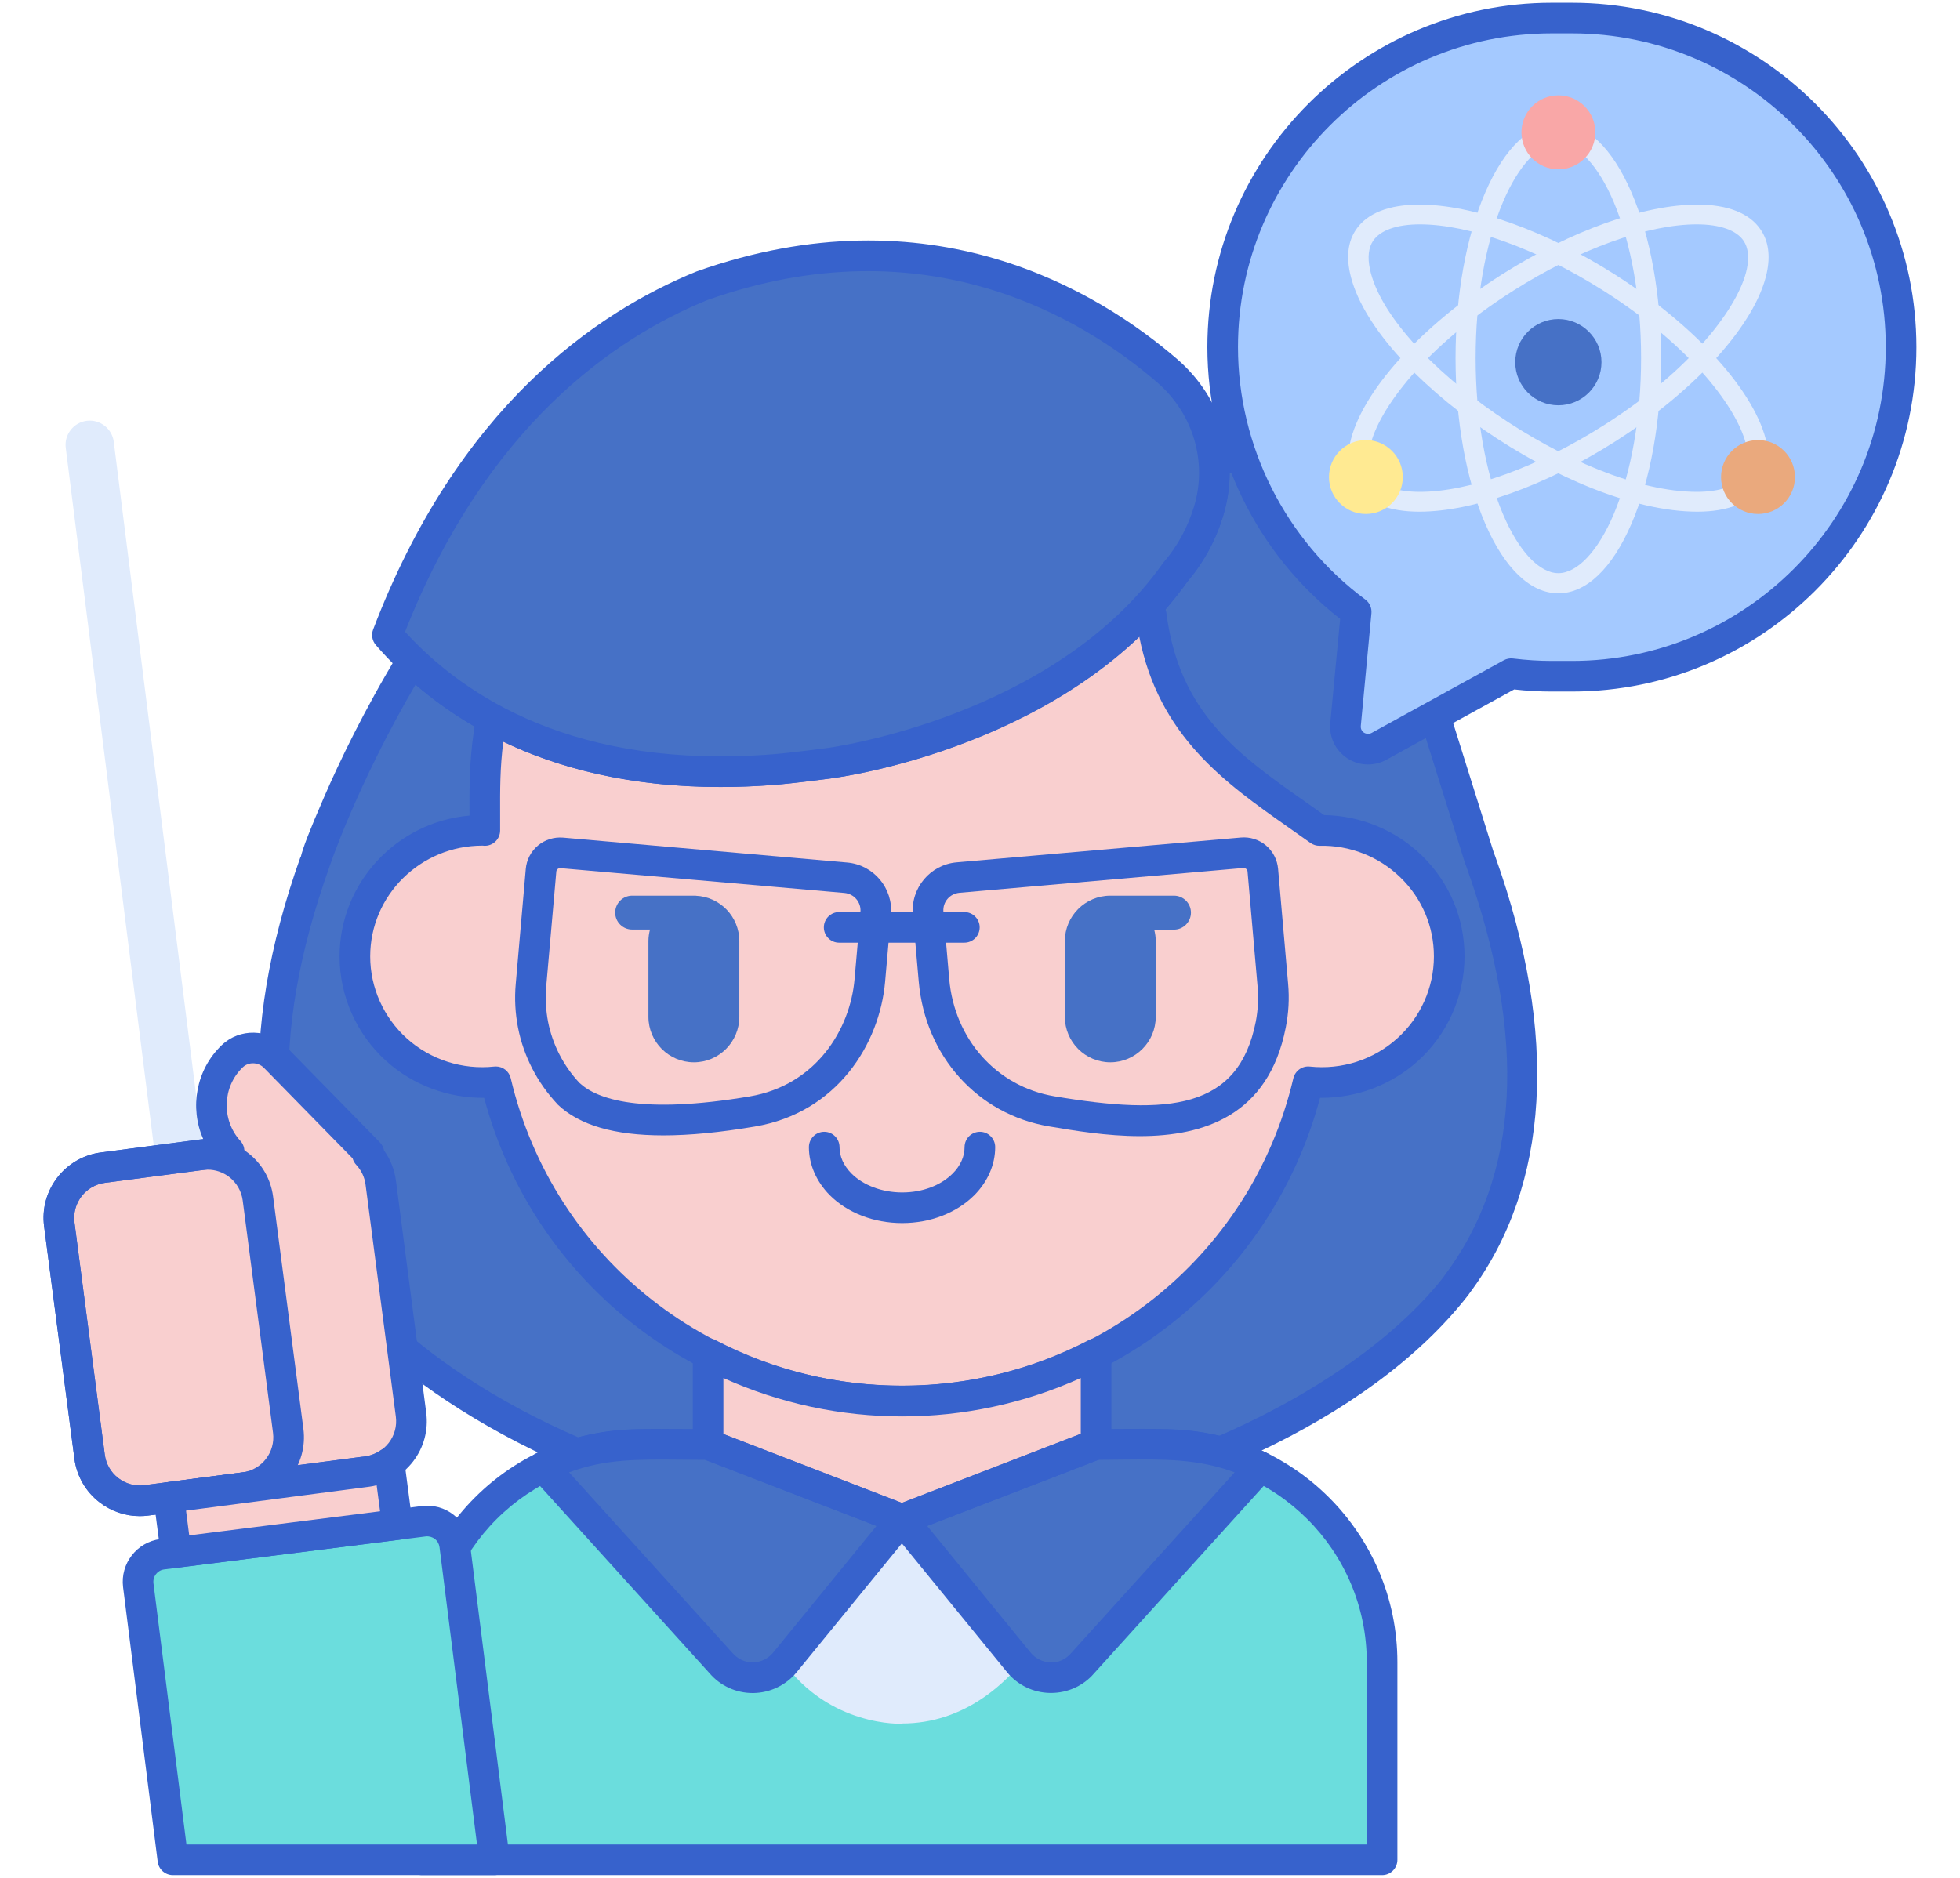 <svg width="24" height="23" viewBox="0 0 24 23" fill="none" xmlns="http://www.w3.org/2000/svg">
<path d="M18.135 10.558C18.135 10.558 18.11 10.493 18.11 10.493L18.111 10.492C18.107 10.48 17.276 7.828 17.272 7.815V7.815C16.46 5.365 15.557 5.553 15.557 5.553L15.557 5.553C15.284 5.511 15.024 5.615 14.898 5.653H14.864C14.907 6.161 14.689 6.662 14.392 7.008C12.991 8.986 10.156 9.347 10.156 9.347C10.156 9.347 9.698 9.408 9.465 9.426C7.222 9.598 5.851 8.861 5.045 8.092C4.223 9.449 3.857 10.558 3.857 10.558C3.268 12.21 2.998 14.205 4.16 15.744L4.159 15.745C5.018 16.852 7.055 18.147 9.643 18.522L9.643 18.522C9.901 18.56 10.168 18.589 10.441 18.606V18.608C10.776 18.629 11.197 18.63 11.55 18.608V18.606C11.824 18.589 12.091 18.56 12.349 18.522L12.348 18.522C14.388 18.227 16.719 17.179 17.832 15.745L17.832 15.744C18.993 14.205 18.724 12.209 18.135 10.558Z" fill="#4671C6"/>
<path d="M10.995 18.812C10.801 18.812 10.607 18.806 10.43 18.795C10.421 18.795 10.412 18.793 10.403 18.792C10.142 18.774 9.882 18.747 9.629 18.709C9.625 18.709 9.621 18.708 9.616 18.708C6.973 18.325 4.896 17.001 4.011 15.86C4.006 15.853 4.001 15.847 3.997 15.84C3.012 14.521 2.903 12.674 3.68 10.495L3.683 10.496C3.709 10.385 3.787 10.18 3.97 9.759C4.149 9.346 4.454 8.705 4.884 7.995C4.913 7.946 4.963 7.914 5.019 7.906C5.076 7.899 5.132 7.917 5.173 7.956C5.887 8.637 7.209 9.411 9.45 9.239C9.676 9.222 10.127 9.162 10.131 9.162C10.16 9.158 12.903 8.786 14.238 6.899C14.242 6.894 14.245 6.89 14.249 6.885C14.552 6.534 14.712 6.079 14.677 5.669C14.672 5.617 14.69 5.565 14.726 5.527C14.761 5.488 14.811 5.466 14.864 5.466H14.869C14.877 5.463 14.886 5.46 14.895 5.458C15.042 5.41 15.285 5.33 15.555 5.364C15.768 5.342 16.669 5.404 17.447 7.749C17.448 7.753 17.449 7.756 17.45 7.76C17.458 7.783 18.284 10.418 18.289 10.436C18.29 10.439 18.291 10.442 18.292 10.445L18.31 10.492C18.31 10.493 18.311 10.494 18.311 10.495C19.088 12.674 18.978 14.521 17.994 15.84C17.99 15.847 17.985 15.854 17.98 15.86C16.751 17.444 14.279 18.432 12.375 18.708C12.37 18.709 12.366 18.709 12.361 18.709C12.108 18.747 11.848 18.775 11.587 18.792C11.579 18.794 11.57 18.795 11.561 18.795C11.384 18.806 11.19 18.812 10.995 18.812ZM10.478 18.422C10.8 18.441 11.191 18.441 11.513 18.422C11.521 18.421 11.529 18.42 11.538 18.419C11.802 18.402 12.065 18.374 12.321 18.336C12.326 18.335 12.331 18.335 12.336 18.334C14.486 18.019 16.674 16.916 17.672 15.646C17.675 15.64 17.678 15.636 17.682 15.631C18.611 14.399 18.704 12.714 17.958 10.622C17.954 10.611 17.932 10.552 17.932 10.552C17.93 10.545 17.928 10.538 17.926 10.531C17.855 10.305 17.143 8.032 17.095 7.879C17.094 7.877 17.094 7.876 17.093 7.874C16.389 5.746 15.652 5.735 15.591 5.737C15.571 5.741 15.549 5.742 15.527 5.739C15.355 5.712 15.183 5.759 15.056 5.799C15.051 6.259 14.864 6.743 14.539 7.123C13.106 9.14 10.298 9.518 10.179 9.533C10.162 9.535 9.715 9.595 9.479 9.613C7.269 9.782 5.889 9.074 5.088 8.385C4.369 9.616 4.037 10.606 4.034 10.617C3.286 12.713 3.379 14.399 4.309 15.631C4.312 15.636 4.316 15.64 4.319 15.646C5.164 16.722 7.135 17.965 9.655 18.334C9.66 18.335 9.665 18.335 9.67 18.336C9.925 18.374 10.189 18.402 10.453 18.419C10.462 18.42 10.47 18.421 10.478 18.422Z" fill="#3762CC"/>
<path d="M14.258 17.692C13.376 17.692 13.405 17.692 13.405 17.692L13.405 17.692H7.831C6.359 17.692 5.165 18.886 5.165 20.358C5.165 21.26 5.165 21.875 5.165 22.779H16.924C16.924 21.876 16.924 21.26 16.924 20.358C16.924 18.886 15.73 17.692 14.258 17.692Z" fill="#6BDDDD"/>
<path d="M16.924 22.966H5.165C5.062 22.966 4.978 22.882 4.978 22.779V20.358C4.978 18.785 6.258 17.505 7.831 17.505H13.398C13.401 17.505 13.404 17.505 13.407 17.505V17.504C13.415 17.504 13.495 17.505 14.258 17.505C15.831 17.505 17.111 18.785 17.111 20.358V22.779C17.111 22.882 17.027 22.966 16.924 22.966ZM5.353 22.591H16.736V20.358C16.736 18.992 15.624 17.88 14.258 17.88L13.521 17.88C13.492 17.88 13.462 17.88 13.432 17.878C13.423 17.879 13.414 17.88 13.405 17.88H7.831C6.465 17.88 5.353 18.992 5.353 20.358V22.591H5.353Z" fill="#3762CC"/>
<path d="M13.421 17.692C12.843 17.692 9.25 17.692 8.671 17.692C8.671 18.764 9.044 19.731 9.696 20.489C10.298 21.189 11.149 21.109 11.046 21.109C12.545 21.109 13.421 19.198 13.421 17.692Z" fill="#E0EBFC"/>
<path d="M11.044 18.608L12.476 20.361C12.676 20.607 13.051 20.611 13.257 20.37L15.433 17.965C14.758 17.633 14.214 17.692 13.415 17.692L11.044 18.608Z" fill="#4671C6"/>
<path d="M11.042 18.608L9.611 20.361C9.41 20.607 9.035 20.611 8.829 20.37L6.653 17.965C7.322 17.636 7.833 17.692 8.671 17.692L11.042 18.608Z" fill="#4671C6"/>
<path d="M16.154 10.172C15.236 9.51 14.285 8.982 14.097 7.538L14.06 7.417C12.589 9.036 10.156 9.347 10.156 9.347C10.156 9.347 9.698 9.408 9.465 9.426C7.949 9.542 6.832 9.243 6.018 8.799C5.923 9.327 5.937 9.649 5.937 10.172C5.926 10.171 5.915 10.17 5.904 10.17C5.044 10.17 4.346 10.862 4.346 11.715C4.346 12.627 5.142 13.348 6.072 13.25C6.599 15.49 8.625 17.159 11.046 17.159C13.466 17.159 15.492 15.49 16.02 13.25C16.948 13.348 17.745 12.628 17.745 11.715C17.745 10.836 17.01 10.149 16.154 10.172Z" fill="#F9CFCF"/>
<path d="M11.046 17.346C8.625 17.346 6.542 15.75 5.928 13.446C5.489 13.451 5.059 13.292 4.731 12.997C4.367 12.669 4.158 12.202 4.158 11.714C4.158 10.811 4.859 10.067 5.749 9.989C5.747 9.558 5.747 9.245 5.833 8.766C5.844 8.706 5.882 8.656 5.937 8.63C5.991 8.604 6.054 8.605 6.107 8.634C7.027 9.135 8.152 9.338 9.45 9.239C9.676 9.221 10.127 9.161 10.131 9.161C10.156 9.158 12.516 8.838 13.922 7.29C13.967 7.24 14.036 7.218 14.102 7.233C14.168 7.248 14.22 7.297 14.24 7.362L14.277 7.483C14.28 7.493 14.282 7.503 14.283 7.513C14.442 8.736 15.162 9.242 15.995 9.828C16.068 9.88 16.141 9.931 16.214 9.983C16.658 9.989 17.09 10.167 17.411 10.479C17.748 10.807 17.933 11.246 17.933 11.714C17.933 12.202 17.724 12.669 17.36 12.997C17.038 13.287 16.618 13.446 16.186 13.446C16.178 13.446 16.171 13.446 16.164 13.446C15.549 15.75 13.467 17.346 11.046 17.346ZM6.072 13.062C6.158 13.062 6.234 13.121 6.254 13.207C6.776 15.423 8.746 16.971 11.046 16.971C13.345 16.971 15.316 15.423 15.837 13.207C15.859 13.115 15.945 13.053 16.039 13.063C16.43 13.105 16.82 12.979 17.109 12.718C17.394 12.462 17.558 12.096 17.558 11.714C17.558 11.348 17.413 11.005 17.149 10.748C16.885 10.491 16.527 10.35 16.159 10.359C16.119 10.36 16.078 10.347 16.045 10.323C15.957 10.26 15.868 10.197 15.779 10.135C14.998 9.586 14.192 9.018 13.95 7.797C12.445 9.228 10.276 9.52 10.18 9.533C10.162 9.535 9.715 9.595 9.479 9.613C8.214 9.71 7.101 9.532 6.163 9.084C6.122 9.404 6.123 9.662 6.124 9.994L6.124 10.171C6.124 10.222 6.104 10.27 6.068 10.305C6.032 10.341 5.983 10.36 5.933 10.359C5.925 10.358 5.917 10.358 5.909 10.357C5.909 10.357 5.908 10.357 5.908 10.357C5.148 10.357 4.533 10.966 4.533 11.714C4.533 12.096 4.697 12.462 4.982 12.719C5.271 12.979 5.662 13.105 6.052 13.063C6.059 13.062 6.065 13.062 6.072 13.062Z" fill="#3762CC"/>
<path d="M11.047 14.98C10.7 14.98 10.376 14.855 10.159 14.637C9.996 14.471 9.905 14.263 9.905 14.05C9.905 13.946 9.989 13.862 10.093 13.862C10.196 13.862 10.28 13.946 10.28 14.05C10.28 14.165 10.331 14.277 10.426 14.373C10.57 14.518 10.803 14.605 11.047 14.605C11.294 14.605 11.519 14.52 11.666 14.373C11.761 14.277 11.811 14.165 11.811 14.05C11.811 13.946 11.895 13.862 11.999 13.862C12.102 13.862 12.186 13.946 12.186 14.05C12.186 14.263 12.096 14.471 11.932 14.637C11.715 14.855 11.393 14.98 11.047 14.98Z" fill="#3762CC"/>
<path d="M2.724 15.972L2.137 16.046L0.805 5.485C0.785 5.323 0.9 5.175 1.062 5.154C1.224 5.134 1.372 5.249 1.393 5.411L2.724 15.972Z" fill="#E0EBFC"/>
<path d="M1.262 14.3C0.921 14.345 0.682 14.657 0.726 14.997L1.097 17.84C1.142 18.18 1.453 18.42 1.794 18.376L4.497 18.023C4.837 17.979 5.077 17.667 5.033 17.326L4.662 14.483C4.644 14.35 4.585 14.232 4.5 14.141L4.517 14.123L3.368 12.949C3.226 12.804 2.992 12.796 2.845 12.935C2.515 13.249 2.501 13.767 2.805 14.099L1.262 14.3Z" fill="#F9CFCF"/>
<path d="M1.711 18.569C1.534 18.569 1.363 18.511 1.22 18.401C1.049 18.27 0.939 18.079 0.911 17.865L0.54 15.021C0.482 14.579 0.795 14.172 1.237 14.115L2.438 13.958C2.652 13.93 2.864 13.987 3.035 14.119C3.206 14.25 3.316 14.441 3.344 14.655L3.715 17.499C3.773 17.941 3.46 18.348 3.018 18.405L1.817 18.562C1.782 18.567 1.746 18.569 1.711 18.569ZM2.994 18.219H2.995H2.994ZM2.543 14.326C2.524 14.326 2.505 14.328 2.486 14.33L1.285 14.487C1.171 14.502 1.069 14.56 0.998 14.652C0.928 14.744 0.897 14.858 0.912 14.973L1.283 17.817C1.298 17.931 1.357 18.033 1.449 18.104C1.54 18.174 1.654 18.206 1.769 18.19L2.97 18.033C3.207 18.002 3.374 17.785 3.343 17.548L2.972 14.704C2.957 14.589 2.898 14.487 2.807 14.416C2.73 14.357 2.638 14.326 2.543 14.326Z" fill="#3762CC"/>
<path d="M1.712 18.569C1.534 18.569 1.363 18.511 1.22 18.401C1.049 18.269 0.939 18.079 0.911 17.864L0.54 15.021C0.512 14.807 0.569 14.595 0.701 14.424C0.833 14.252 1.023 14.143 1.237 14.115L2.488 13.951C2.32 13.568 2.399 13.102 2.716 12.8C2.935 12.591 3.287 12.599 3.502 12.818L4.652 13.992C4.679 14.021 4.696 14.056 4.703 14.092C4.781 14.2 4.83 14.325 4.848 14.459L5.219 17.302C5.247 17.516 5.19 17.729 5.058 17.9C4.926 18.071 4.736 18.181 4.521 18.209L1.818 18.562C1.782 18.567 1.747 18.569 1.712 18.569ZM3.097 13.023C3.053 13.023 3.008 13.039 2.974 13.071C2.722 13.311 2.709 13.716 2.943 13.973C2.991 14.024 3.005 14.098 2.981 14.164C2.957 14.229 2.899 14.276 2.829 14.285L1.286 14.487C1.049 14.518 0.881 14.736 0.912 14.973L1.283 17.816C1.298 17.931 1.357 18.033 1.449 18.104C1.541 18.174 1.654 18.205 1.769 18.19L4.473 17.837C4.588 17.822 4.69 17.763 4.761 17.671C4.831 17.579 4.862 17.466 4.847 17.351L4.476 14.508C4.464 14.418 4.425 14.335 4.363 14.268C4.341 14.245 4.326 14.217 4.318 14.188L3.233 13.08C3.196 13.042 3.146 13.023 3.097 13.023ZM1.262 14.301H1.263H1.262Z" fill="#3762CC"/>
<path d="M8.122 13.906C7.521 13.906 7.096 13.781 6.832 13.531C6.83 13.528 6.827 13.526 6.825 13.523C6.579 13.261 6.412 12.937 6.343 12.587C6.309 12.411 6.299 12.232 6.315 12.053L6.438 10.643C6.448 10.53 6.501 10.429 6.587 10.356C6.674 10.284 6.783 10.25 6.895 10.259L10.373 10.564C10.698 10.592 10.938 10.879 10.91 11.203L10.838 12.025C10.771 12.785 10.252 13.628 9.242 13.798C8.817 13.87 8.444 13.906 8.122 13.906ZM7.095 13.263C7.309 13.463 7.846 13.653 9.179 13.429C9.992 13.292 10.411 12.609 10.464 11.992L10.536 11.17C10.547 11.052 10.459 10.948 10.341 10.937L6.862 10.633C6.847 10.632 6.835 10.638 6.828 10.644C6.822 10.649 6.813 10.659 6.812 10.675L6.688 12.086C6.676 12.229 6.684 12.374 6.711 12.515C6.766 12.794 6.899 13.053 7.095 13.263ZM6.502 12.069H6.503H6.502Z" fill="#3762CC"/>
<path d="M13.957 13.915C13.553 13.915 13.154 13.848 12.846 13.796C11.971 13.649 11.33 12.937 11.25 12.023L11.178 11.201C11.15 10.877 11.39 10.59 11.714 10.562L15.193 10.258C15.304 10.248 15.414 10.282 15.501 10.354C15.587 10.427 15.64 10.529 15.65 10.641L15.773 12.051C15.789 12.23 15.779 12.409 15.744 12.585C15.532 13.667 14.734 13.915 13.957 13.915ZM15.23 10.631C15.228 10.631 15.227 10.631 15.225 10.631L11.747 10.935C11.69 10.941 11.638 10.967 11.601 11.011C11.564 11.055 11.547 11.111 11.552 11.168L11.623 11.991C11.688 12.731 12.205 13.308 12.909 13.427C14.312 13.663 15.165 13.589 15.377 12.513C15.404 12.372 15.412 12.227 15.399 12.084L15.276 10.674C15.275 10.658 15.266 10.648 15.259 10.642C15.254 10.637 15.243 10.631 15.23 10.631Z" fill="#3762CC"/>
<path d="M11.808 11.546H10.275C10.172 11.546 10.088 11.462 10.088 11.358C10.088 11.255 10.172 11.171 10.275 11.171H11.808C11.912 11.171 11.996 11.255 11.996 11.358C11.996 11.462 11.912 11.546 11.808 11.546Z" fill="#3762CC"/>
<path d="M14.294 4.542C13.355 3.732 11.367 2.517 8.6 3.498C7.4 3.987 5.754 5.125 4.744 7.777C5.492 8.642 6.915 9.622 9.465 9.426C9.699 9.408 10.156 9.347 10.156 9.347C10.156 9.347 12.992 8.986 14.392 7.007C14.582 6.786 14.718 6.529 14.801 6.257C14.99 5.637 14.785 4.967 14.294 4.542Z" fill="#4671C6"/>
<path d="M14.375 10.97H13.596C13.289 10.97 13.039 11.22 13.039 11.526V12.454C13.039 12.761 13.289 13.011 13.596 13.011C13.902 13.011 14.152 12.761 14.152 12.454V11.526C14.152 11.478 14.145 11.431 14.133 11.386H14.375C14.49 11.386 14.583 11.292 14.583 11.178C14.583 11.063 14.49 10.97 14.375 10.97Z" fill="#4671C6"/>
<path d="M8.52 10.971V10.97H7.741C7.626 10.97 7.533 11.063 7.533 11.178C7.533 11.292 7.626 11.385 7.741 11.385H7.959C7.947 11.431 7.94 11.478 7.94 11.526V12.454C7.94 12.761 8.19 13.011 8.497 13.011C8.804 13.011 9.053 12.761 9.053 12.454V11.526C9.053 11.227 8.816 10.983 8.52 10.971Z" fill="#4671C6"/>
<path d="M5.568 18.927C5.545 18.741 5.375 18.609 5.189 18.632L1.988 19.036C1.802 19.059 1.67 19.229 1.693 19.415L2.117 22.779H6.054L5.568 18.927Z" fill="#6BDDDD"/>
<path d="M6.054 22.966H2.117C2.023 22.966 1.943 22.896 1.931 22.802L1.507 19.439C1.471 19.15 1.676 18.886 1.964 18.85L5.165 18.446C5.305 18.429 5.443 18.466 5.554 18.553C5.666 18.639 5.737 18.764 5.754 18.903L6.24 22.755C6.247 22.809 6.23 22.863 6.195 22.903C6.159 22.943 6.108 22.966 6.054 22.966ZM2.283 22.591H5.841L5.382 18.95C5.377 18.91 5.357 18.874 5.325 18.849C5.292 18.824 5.252 18.813 5.212 18.818L2.011 19.222C1.928 19.232 1.869 19.308 1.879 19.392L2.283 22.591Z" fill="#3762CC"/>
<path d="M19.248 0.222H19.002C16.776 0.222 14.972 2.026 14.972 4.252C14.972 5.581 15.615 6.759 16.607 7.493L16.476 8.873C16.455 9.094 16.69 9.249 16.885 9.142L18.503 8.251C18.667 8.271 18.833 8.283 19.002 8.283H19.248C21.474 8.283 23.279 6.478 23.279 4.252C23.279 2.026 21.474 0.222 19.248 0.222Z" fill="#A4C9FF"/>
<path d="M16.751 9.363C16.663 9.363 16.574 9.338 16.497 9.287C16.352 9.192 16.273 9.027 16.289 8.855L16.41 7.58C15.39 6.783 14.784 5.548 14.784 4.252C14.784 1.926 16.676 0.034 19.002 0.034H19.248C21.574 0.034 23.466 1.926 23.466 4.252C23.466 6.578 21.574 8.47 19.248 8.47H19.002C18.851 8.47 18.7 8.462 18.541 8.444L16.975 9.306C16.905 9.344 16.828 9.363 16.751 9.363ZM19.002 0.409C16.883 0.409 15.159 2.133 15.159 4.252C15.159 5.465 15.742 6.62 16.718 7.343C16.771 7.382 16.799 7.446 16.793 7.511L16.663 8.89C16.658 8.939 16.689 8.965 16.702 8.974C16.716 8.982 16.752 9 16.795 8.977L18.413 8.087C18.448 8.068 18.487 8.06 18.526 8.065C18.692 8.085 18.848 8.095 19.002 8.095H19.248C21.367 8.095 23.091 6.371 23.091 4.252C23.091 2.133 21.367 0.409 19.248 0.409H19.002Z" fill="#3762CC"/>
<path d="M17.38 6.267C17.007 6.267 16.738 6.16 16.603 5.959C16.51 5.819 16.485 5.643 16.529 5.435C16.661 4.809 17.393 3.995 18.395 3.359C19.238 2.825 20.13 2.506 20.784 2.506C21.157 2.506 21.425 2.612 21.56 2.814C21.654 2.953 21.679 3.13 21.635 3.338C21.503 3.963 20.77 4.778 19.769 5.413C18.926 5.948 18.033 6.267 17.38 6.267C17.38 6.267 17.38 6.267 17.38 6.267ZM20.777 2.748C20.172 2.748 19.331 3.052 18.529 3.561C17.452 4.244 16.872 5.016 16.774 5.478C16.744 5.622 16.757 5.739 16.814 5.824C16.901 5.953 17.104 6.024 17.387 6.024C17.992 6.024 18.833 5.72 19.635 5.211C20.712 4.529 21.292 3.757 21.39 3.295C21.42 3.15 21.407 3.034 21.35 2.949C21.263 2.82 21.06 2.748 20.777 2.748Z" fill="#E0EBFC"/>
<path d="M20.784 6.267C19.238 6.267 16.79 4.576 16.529 3.338C16.485 3.129 16.51 2.953 16.603 2.814C16.738 2.612 17.007 2.506 17.38 2.506C18.033 2.506 18.926 2.825 19.769 3.359C20.77 3.995 21.503 4.809 21.635 5.435C21.679 5.643 21.654 5.819 21.56 5.959C21.425 6.16 21.157 6.267 20.784 6.267ZM17.386 2.748C17.104 2.748 16.901 2.82 16.814 2.949C16.757 3.034 16.744 3.15 16.774 3.295C17.006 4.393 19.328 6.024 20.777 6.024C21.06 6.024 21.263 5.953 21.349 5.824C21.406 5.739 21.42 5.622 21.389 5.478C21.292 5.016 20.712 4.244 19.635 3.561C18.833 3.052 17.992 2.748 17.386 2.748Z" fill="#E0EBFC"/>
<path d="M19.082 4.964C19.373 4.964 19.61 4.728 19.61 4.436C19.61 4.145 19.373 3.908 19.082 3.908C18.79 3.908 18.554 4.145 18.554 4.436C18.554 4.728 18.79 4.964 19.082 4.964Z" fill="#4671C6"/>
<path d="M19.082 7.267C18.742 7.267 18.424 6.964 18.187 6.415C17.952 5.873 17.823 5.152 17.823 4.386C17.823 3.62 17.952 2.9 18.187 2.357C18.424 1.808 18.742 1.506 19.082 1.506C19.422 1.506 19.74 1.808 19.977 2.357C20.211 2.9 20.34 3.62 20.34 4.386C20.34 5.152 20.211 5.873 19.977 6.415C19.74 6.964 19.422 7.267 19.082 7.267ZM19.082 1.753C18.848 1.753 18.594 2.024 18.402 2.479C18.187 2.987 18.069 3.664 18.069 4.386C18.069 5.108 18.187 5.785 18.402 6.293C18.594 6.748 18.848 7.02 19.082 7.02C19.315 7.02 19.57 6.748 19.762 6.293C19.976 5.785 20.095 5.108 20.095 4.386C20.095 3.664 19.976 2.987 19.762 2.479C19.57 2.024 19.315 1.753 19.082 1.753Z" fill="#E0EBFC"/>
<path d="M19.082 2.074C19.332 2.074 19.535 1.871 19.535 1.621C19.535 1.371 19.332 1.168 19.082 1.168C18.832 1.168 18.63 1.371 18.63 1.621C18.63 1.871 18.832 2.074 19.082 2.074Z" fill="#F9A7A7"/>
<path d="M21.527 6.295C21.777 6.295 21.979 6.093 21.979 5.843C21.979 5.593 21.777 5.39 21.527 5.39C21.277 5.39 21.074 5.593 21.074 5.843C21.074 6.093 21.277 6.295 21.527 6.295Z" fill="#EAA97D"/>
<path d="M16.725 6.295C16.975 6.295 17.177 6.093 17.177 5.843C17.177 5.593 16.975 5.39 16.725 5.39C16.475 5.39 16.273 5.593 16.273 5.843C16.273 6.093 16.475 6.295 16.725 6.295Z" fill="#FFEA92"/>
<path d="M8.821 9.639C6.598 9.639 5.308 8.715 4.602 7.9C4.557 7.847 4.544 7.775 4.569 7.71C5.601 4.997 7.292 3.828 8.529 3.325C11.393 2.309 13.447 3.563 14.417 4.401C14.968 4.877 15.189 5.627 14.98 6.312C14.887 6.617 14.739 6.89 14.54 7.123C13.107 9.14 10.299 9.518 10.18 9.533C10.162 9.536 9.716 9.595 9.479 9.613C9.251 9.631 9.032 9.639 8.821 9.639ZM4.96 7.738C5.696 8.544 7.059 9.424 9.45 9.239C9.676 9.222 10.127 9.162 10.132 9.161C10.16 9.158 12.904 8.786 14.239 6.899C14.242 6.894 14.246 6.89 14.25 6.885C14.418 6.69 14.543 6.46 14.621 6.203C14.787 5.66 14.61 5.064 14.171 4.685C13.263 3.9 11.339 2.726 8.662 3.675C7.518 4.141 5.948 5.227 4.96 7.738Z" fill="#3762CC"/>
<path d="M4.864 18.673L4.765 17.919C4.687 17.972 4.597 18.01 4.497 18.023L2.067 18.34L2.155 19.015L4.864 18.673Z" fill="#F9CFCF"/>
<path d="M2.155 19.202C2.062 19.202 1.982 19.133 1.969 19.038L1.881 18.364C1.875 18.315 1.888 18.265 1.919 18.226C1.949 18.186 1.994 18.16 2.043 18.154L4.473 17.837C4.537 17.828 4.6 17.804 4.659 17.763C4.713 17.726 4.782 17.72 4.842 17.747C4.901 17.773 4.943 17.829 4.951 17.894L5.05 18.648C5.056 18.698 5.043 18.748 5.012 18.787C4.982 18.827 4.937 18.852 4.887 18.859L2.179 19.2C2.171 19.201 2.163 19.202 2.155 19.202ZM2.278 18.502L2.317 18.805L4.654 18.51L4.612 18.191C4.582 18.199 4.552 18.205 4.521 18.209L2.278 18.502Z" fill="#3762CC"/>
<path d="M8.671 16.578V17.692L11.042 18.608H11.044L13.416 17.692H13.421V16.578C11.942 17.35 10.161 17.356 8.671 16.578Z" fill="#4671C6"/>
<path d="M8.671 16.578V17.692L11.042 18.608H11.044L13.416 17.692H13.421V16.578C11.942 17.35 10.161 17.356 8.671 16.578Z" fill="#F9CFCF"/>
<path d="M11.044 18.796C11.021 18.796 10.996 18.791 10.974 18.783L8.603 17.867C8.531 17.839 8.483 17.77 8.483 17.692V16.578C8.483 16.513 8.518 16.452 8.574 16.418C8.63 16.384 8.699 16.381 8.758 16.412C10.191 17.16 11.902 17.16 13.335 16.412C13.393 16.381 13.462 16.384 13.519 16.418C13.575 16.452 13.609 16.513 13.609 16.578V17.692C13.609 17.782 13.546 17.857 13.462 17.875L11.112 18.783C11.09 18.791 11.067 18.796 11.044 18.796ZM8.858 17.564L11.043 18.407L13.234 17.561V16.878C11.844 17.505 10.248 17.505 8.858 16.878V17.564Z" fill="#3762CC"/>
<path d="M12.87 20.735C12.867 20.735 12.865 20.735 12.862 20.735C12.655 20.733 12.461 20.64 12.33 20.479L10.899 18.726C10.861 18.68 10.847 18.618 10.863 18.56C10.878 18.502 10.92 18.454 10.976 18.433L13.348 17.517C13.369 17.509 13.392 17.505 13.415 17.505C13.524 17.505 13.627 17.503 13.727 17.502C14.379 17.496 14.893 17.49 15.516 17.797C15.569 17.823 15.606 17.872 15.617 17.93C15.628 17.987 15.611 18.047 15.572 18.091L13.396 20.496C13.267 20.647 13.074 20.735 12.87 20.735ZM11.353 18.689L12.621 20.242C12.681 20.316 12.771 20.359 12.866 20.36C12.961 20.366 13.053 20.321 13.115 20.248L15.118 18.033C14.672 17.867 14.265 17.872 13.731 17.877C13.641 17.878 13.547 17.879 13.45 17.88L11.353 18.689Z" fill="#3762CC"/>
<path d="M9.216 20.736C9.012 20.736 8.819 20.647 8.687 20.492L6.514 18.091C6.475 18.047 6.458 17.988 6.469 17.93C6.48 17.872 6.518 17.823 6.571 17.797C7.19 17.492 7.679 17.496 8.355 17.503C8.456 17.504 8.56 17.505 8.671 17.505C8.694 17.505 8.717 17.509 8.739 17.517L11.11 18.433C11.166 18.454 11.208 18.502 11.224 18.56C11.239 18.618 11.226 18.68 11.188 18.726L9.756 20.48C9.625 20.64 9.431 20.733 9.224 20.736C9.221 20.736 9.219 20.736 9.216 20.736ZM6.968 18.033L8.968 20.244C9.034 20.32 9.122 20.362 9.22 20.36C9.316 20.359 9.405 20.316 9.466 20.242L10.733 18.689L8.636 17.88C8.537 17.879 8.443 17.878 8.352 17.878C7.799 17.873 7.406 17.869 6.968 18.033Z" fill="#3762CC"/>
</svg>
